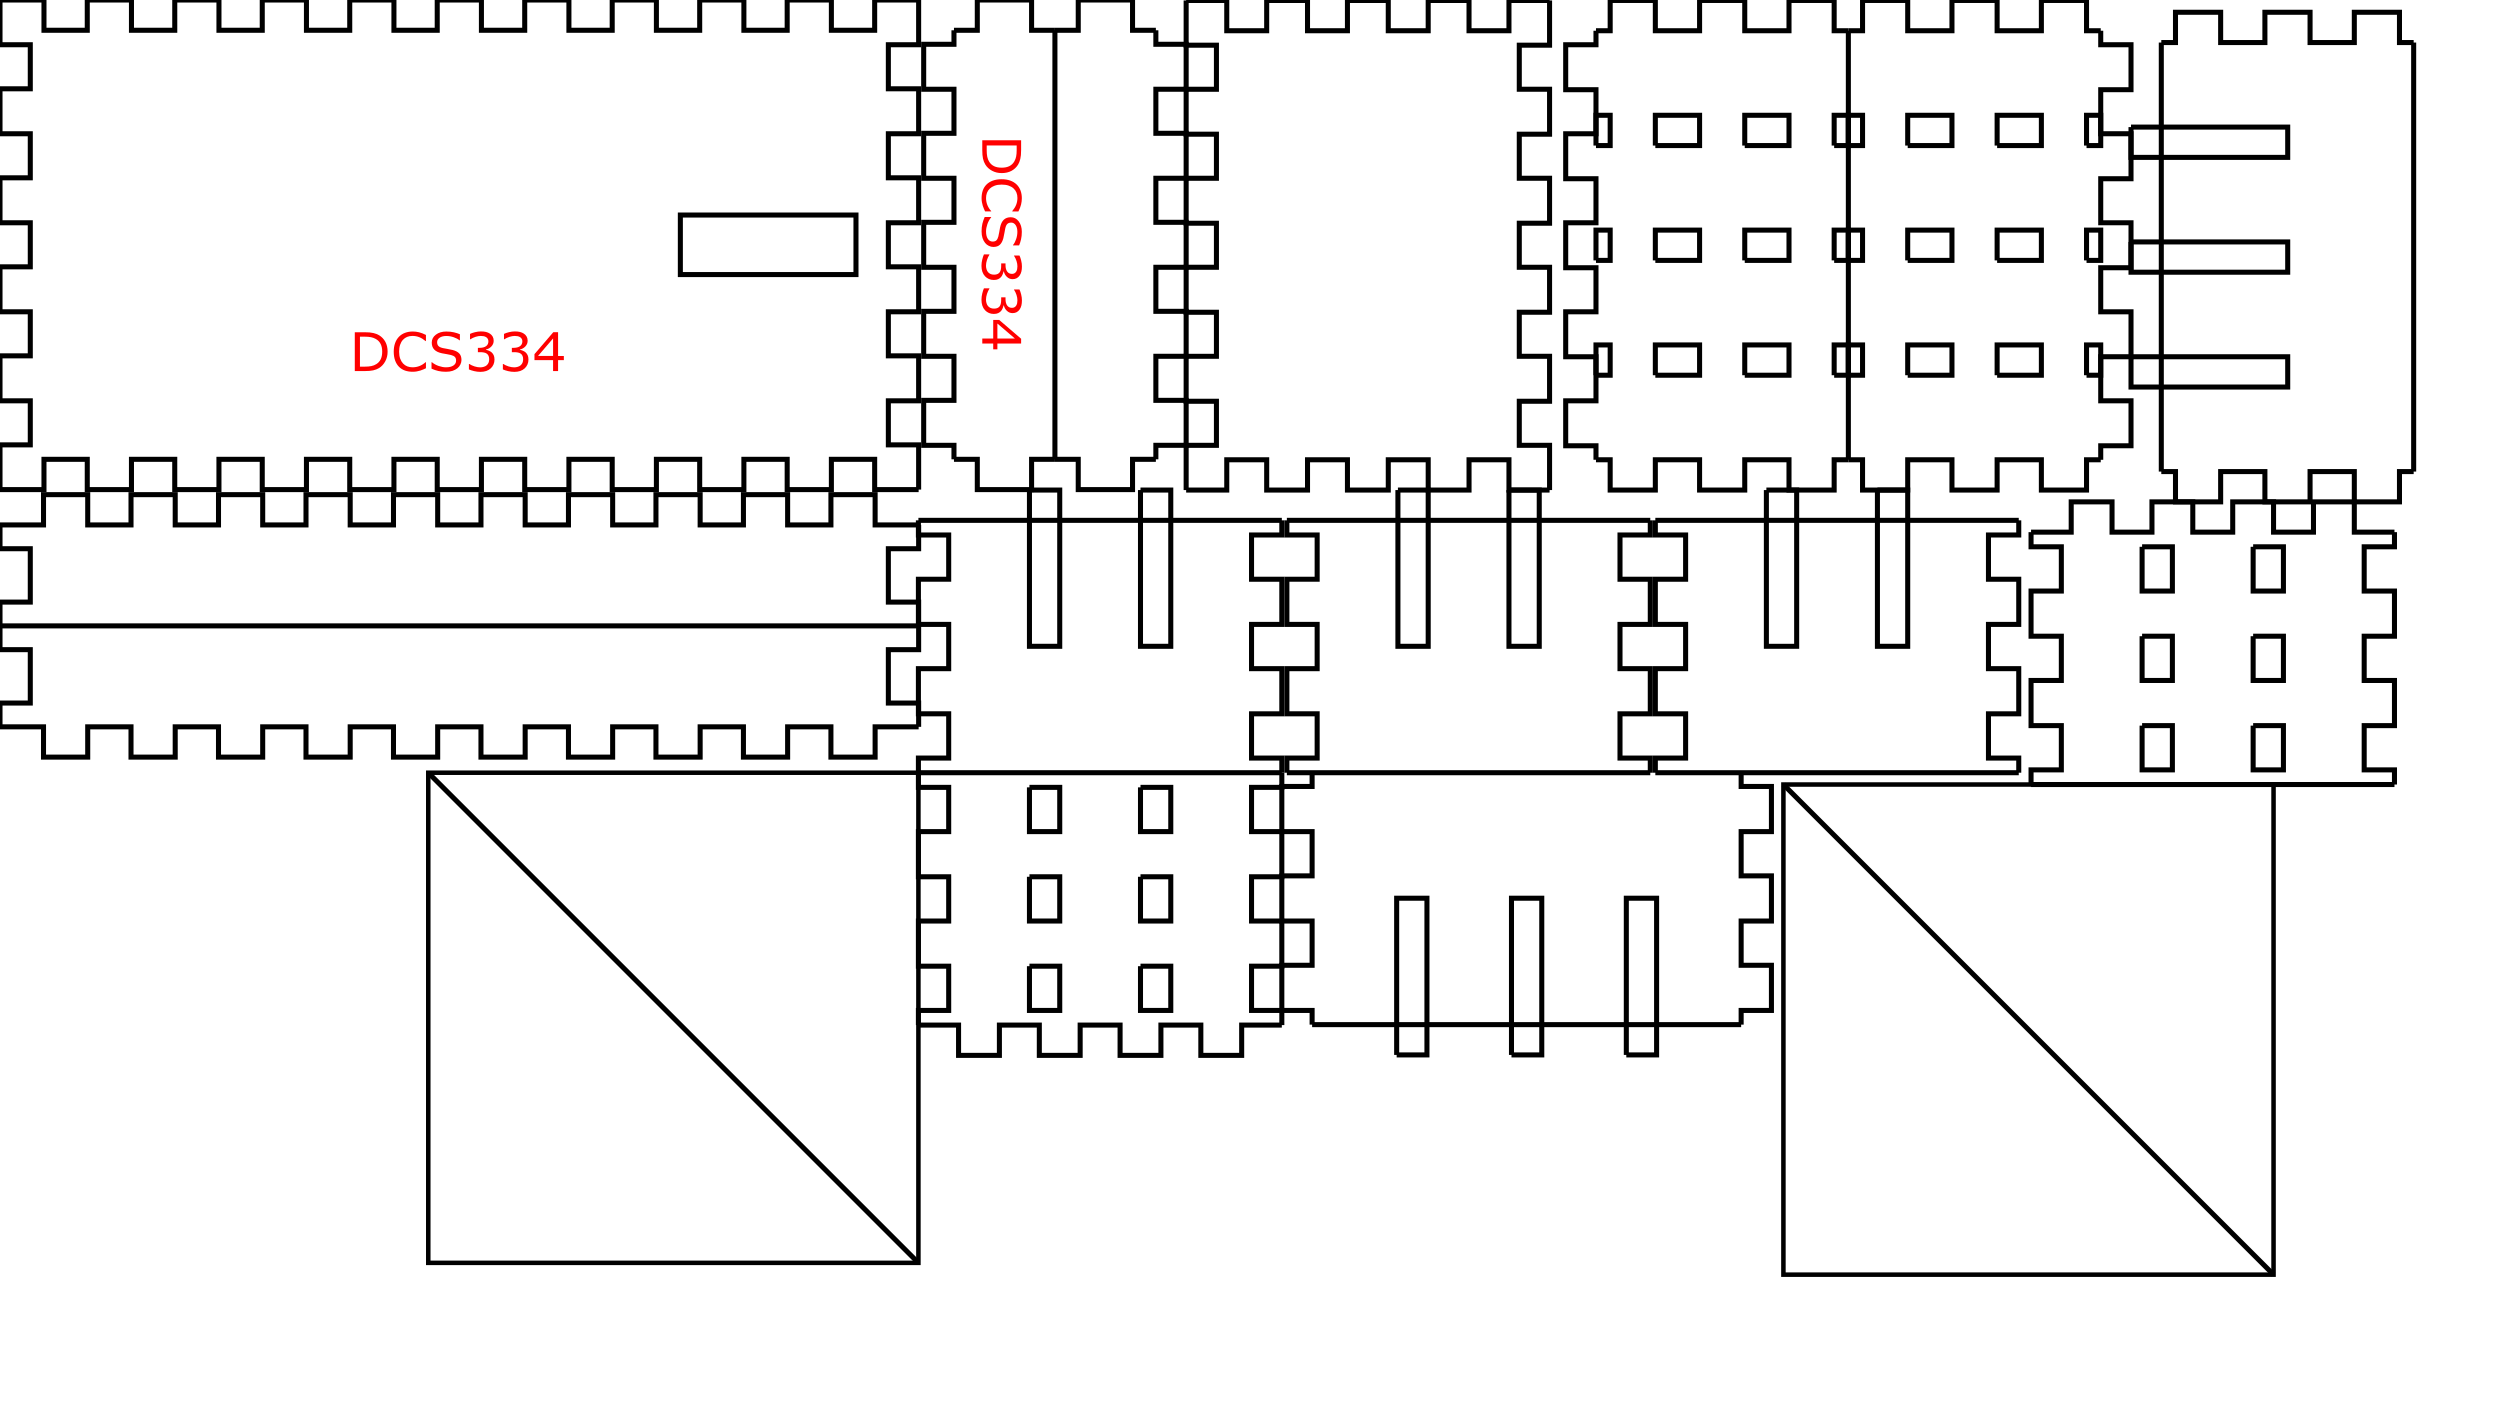 <?xml version="1.0" encoding="UTF-8" standalone="no"?>
<svg
   xmlns:dc="http://purl.org/dc/elements/1.1/"
   xmlns:cc="http://creativecommons.org/ns#"
   xmlns:rdf="http://www.w3.org/1999/02/22-rdf-syntax-ns#"
   xmlns:svg="http://www.w3.org/2000/svg"
   xmlns="http://www.w3.org/2000/svg"
   xmlns:sodipodi="http://sodipodi.sourceforge.net/DTD/sodipodi-0.dtd"
   xmlns:inkscape="http://www.inkscape.org/namespaces/inkscape"
   inkscape:version="1.0.2 (e86c870879, 2021-01-15, custom)"
   sodipodi:docname="JigSawHolder.svg"
   id="svg705"
   version="1.1"
   viewBox="0 0 495.3 279.4"
   height="11in"
   width="19.5in">
  <defs
     id="defs699" />
  <sodipodi:namedview
     id="base"
     pagecolor="#ffffff"
     bordercolor="#666666"
     borderopacity="1.0"
     inkscape:pageopacity="0.0"
     inkscape:pageshadow="2"
     inkscape:zoom="0.7"
     inkscape:cx="571.6879"
     inkscape:cy="700.78133"
     inkscape:document-units="mm"
     inkscape:current-layer="layer1"
     inkscape:document-rotation="0"
     showgrid="false"
     inkscape:window-width="3840"
     inkscape:window-height="2066"
     inkscape:window-x="-11"
     inkscape:window-y="-11"
     inkscape:window-maximized="1"
     units="in">
    <sodipodi:guide
       position="0,279.4"
       orientation="0,1872"
       id="guide1564" />
    <sodipodi:guide
       position="495.3,279.4"
       orientation="1056,0"
       id="guide1566" />
    <sodipodi:guide
       position="495.3,0"
       orientation="0,-1872"
       id="guide1568" />
    <sodipodi:guide
       position="0,0"
       orientation="-1056,0"
       id="guide1570" />
  </sodipodi:namedview>
  <g
     inkscape:label="Layer 1"
     inkscape:groupmode="layer"
     id="layer1">
    <g
       id="g11707">
      <g
         id="panel277"
         transform="translate(-34,-34)">
        <path
           style="fill:none;stroke:#000000;stroke-width:1"
           d="m 34,138 h 8.622 v -6 h 8.757 v 6 h 8.577 v -6 h 8.757 v 6 h 8.577 v -6 h 8.757 v 6 h 8.577 v -6 h 8.756 v 6 h 8.577 v -6 h 8.757 v 6 h 8.576 v -6 h 8.757 v 6 h 8.577 v -6 h 8.756 v 6 h 8.577 v -6 h 8.757 v 6 h 8.576 v -6 h 8.757 v 6 h 8.577 v -6 h 8.756 v 6 H 216"
           id="path10826" />
        <path
           style="fill:none;stroke:#000000;stroke-width:1"
           d="m 216,138 v 4.712 h -6 v 10.576 h 6 V 158"
           id="path10828" />
        <path
           style="fill:none;stroke:#000000;stroke-width:1"
           d="m 216,158 h -8.622 v 0 h -8.756 v 0 h -8.577 v 0 h -8.757 v 0 h -8.576 v 0 h -8.757 v 0 h -8.577 v 0 h -8.756 v 0 h -8.577 v 0 h -8.757 v 0 h -8.576 v 0 h -8.757 v 0 h -8.577 v 0 h -8.756 v 0 H 86.045 v 0 h -8.757 v 0 h -8.577 v 0 H 59.955 v 0 h -8.577 v 0 h -8.757 v 0 H 34"
           id="path10830" />
        <path
           style="fill:none;stroke:#000000;stroke-width:1"
           d="m 34,158 v -4.712 h 6 V 142.712 H 34 V 138"
           id="path10832" />
      </g>
      <g
         id="g10924"
         transform="translate(-34,-34)">
        <path
           style="fill:none;stroke:#000000;stroke-width:1"
           d="m 243,40 h 4.622 v -6 h 10.757 v 6 H 263"
           id="path10835" />
        <path
           style="fill:none;stroke:#000000;stroke-width:1"
           d="m 263,40 v 2.773 h 6 v 8.908 h -6 v 8.728 h 6 v 8.908 h -6 v 8.728 h 6 v 8.908 h -6 v 8.728 h 6 v 8.908 h -6 v 8.729 h 6 v 8.908 h -6 V 125"
           id="path10837" />
        <path
           style="fill:none;stroke:#000000;stroke-width:1"
           d="m 263,125 h -4.622 v 6 h -10.757 v -6 H 243"
           id="path10839" />
      </g>
      <g
         id="panel5803"
         transform="translate(-34,-34)">
        <path
           style="fill:none;stroke:#000000;stroke-width:1"
           d="m 34,34 h 8.712 v 6 h 8.577 v -6 h 8.757 v 6 h 8.577 v -6 h 8.757 v 6 h 8.577 v -6 h 8.757 v 6 h 8.576 v -6 h 8.757 v 6 h 8.577 v -6 h 8.756 v 6 h 8.577 v -6 h 8.757 v 6 h 8.576 v -6 h 8.757 v 6 h 8.577 v -6 h 8.756 v 6 h 8.577 v -6 h 8.757 v 6 h 8.576 V 34 H 216"
           id="path10844" />
        <path
           style="fill:none;stroke:#000000;stroke-width:1"
           d="m 216,34 v 8.863 h -6 v 8.728 h 6 v 8.908 h -6 v 8.728 h 6 v 8.908 h -6 v 8.728 h 6 v 8.908 h -6 V 104.5 h 6 v 8.909 h -6 v 8.728 h 6 V 131"
           id="path10846" />
        <path
           style="fill:none;stroke:#000000;stroke-width:1"
           d="m 216,131 h -8.712 v -6 h -8.576 v 6 h -8.757 v -6 h -8.577 v 6 h -8.756 v -6 h -8.577 v 6 h -8.757 v -6 h -8.576 v 6 h -8.757 v -6 h -8.577 v 6 h -8.756 v -6 h -8.577 v 6 h -8.757 v -6 h -8.576 v 6 H 85.955 v -6 h -8.577 v 6 h -8.757 v -6 H 60.045 v 6 h -8.757 v -6 h -8.577 v 6 H 34"
           id="path10848" />
        <path
           style="fill:none;stroke:#000000;stroke-width:1"
           d="m 34,131 v -8.863 h 6 v -8.728 H 34 V 104.5 h 6 v -8.728 h -6 v -8.908 h 6 v -8.728 h -6 v -8.908 h 6 v -8.728 h -6 v -8.908 h 6 V 42.863 H 34 V 34"
           id="path10850" />
      </g>
      <g
         id="panel5148"
         transform="translate(-34,-34)">
        <path
           style="fill:none;stroke:#000000;stroke-width:1"
           d="m 223,40 h 4.622 v -6 h 10.756 v 6 H 243"
           id="path10853" />
        <path
           style="fill:none;stroke:#000000;stroke-width:1"
           d="m 243,40 v 2.773 0 8.908 0 8.728 0 8.908 0 8.728 0 8.908 0 8.728 0 8.908 0 8.729 0 8.908 0 2.773"
           id="path10855" />
        <path
           style="fill:none;stroke:#000000;stroke-width:1"
           d="m 243,125 h -4.622 v 6 h -10.756 v -6 H 223"
           id="path10857" />
        <path
           style="fill:none;stroke:#000000;stroke-width:1"
           d="m 223,125 v -2.773 h -6 v -8.908 h 6 v -8.729 h -6 v -8.908 h 6 v -8.728 h -6 v -8.908 h 6 v -8.728 h -6 v -8.908 h 6 v -8.728 h -6 v -8.908 h 6 V 40"
           id="path10859" />
      </g>
      <g
         id="g10911"
         transform="translate(-34,-36.646)">
        <path
           style="fill:none;stroke:#000000;stroke-width:1"
           d="m 216,160.646 v 4.712 h -6 v 10.577 h 6 v 4.712"
           id="path10864" />
        <path
           style="fill:none;stroke:#000000;stroke-width:1"
           d="m 216,180.646 h -8.622 v 6 h -8.756 v -6 h -8.577 v 6 h -8.757 v -6 h -8.576 v 6 h -8.757 v -6 h -8.577 v 6 h -8.756 v -6 h -8.577 v 6 h -8.757 v -6 h -8.576 v 6 h -8.757 v -6 h -8.577 v 6 h -8.756 v -6 H 86.045 v 6 h -8.757 v -6 h -8.577 v 6 H 59.955 v -6 h -8.577 v 6 h -8.757 v -6 H 34"
           id="path10866" />
        <path
           style="fill:none;stroke:#000000;stroke-width:1"
           d="m 34,180.646 v -4.712 h 6 v -10.577 h -6 v -4.712"
           id="path10868" />
      </g>
      <rect
         style="fill:none;stroke:#000000;stroke-width:1;stroke-miterlimit:4;stroke-dasharray:none"
         id="rect10902"
         width="34.794"
         height="11.794"
         x="134.791"
         y="42.603" />
      <g
         aria-label="DCS334"
         id="text10928"
         style="font-style:normal;font-weight:normal;font-size:10.583px;line-height:1.25;font-family:sans-serif;letter-spacing:0px;word-spacing:0px;fill:#ff0000;fill-opacity:1;stroke:none;stroke-width:0.265">
        <path
           d="m 76.792,69.677 q 0,1.049 -0.46,1.902 -0.455,0.853 -1.214,1.323 -0.527,0.326 -1.178,0.47 -0.646,0.145 -1.705,0.145 h -1.943 v -7.695 h 1.922 q 1.127,0 1.788,0.165 0.667,0.16 1.127,0.444 0.785,0.491 1.225,1.307 0.439,0.816 0.439,1.938 z m -1.07,-0.015 q 0,-0.904 -0.315,-1.524 -0.315,-0.62 -0.941,-0.977 -0.455,-0.258 -0.966,-0.357 -0.512,-0.103 -1.225,-0.103 h -0.961 v 5.938 h 0.961 q 0.739,0 1.287,-0.109 0.553,-0.109 1.013,-0.403 0.574,-0.367 0.858,-0.966 0.289,-0.599 0.289,-1.499 z"
           style="fill:#ff0000;stroke-width:0.265"
           id="path10930" />
        <path
           d="m 84.388,72.958 q -0.284,0.124 -0.517,0.233 -0.227,0.109 -0.599,0.227 -0.315,0.098 -0.687,0.165 -0.367,0.072 -0.811,0.072 -0.837,0 -1.524,-0.233 -0.682,-0.238 -1.189,-0.739 -0.496,-0.491 -0.775,-1.245 -0.279,-0.76 -0.279,-1.762 0,-0.951 0.269,-1.7 0.269,-0.749 0.775,-1.266 0.491,-0.501 1.183,-0.765 0.698,-0.264 1.545,-0.264 0.62,0 1.235,0.15 0.62,0.15 1.375,0.527 v 1.214 h -0.078 q -0.636,-0.532 -1.261,-0.775 -0.625,-0.243 -1.338,-0.243 -0.584,0 -1.054,0.191 -0.465,0.186 -0.832,0.584 -0.357,0.388 -0.558,0.982 -0.196,0.589 -0.196,1.364 0,0.811 0.217,1.395 0.222,0.584 0.568,0.951 0.362,0.382 0.842,0.568 0.486,0.181 1.023,0.181 0.739,0 1.385,-0.253 0.646,-0.253 1.209,-0.76 h 0.072 z"
           style="fill:#ff0000;stroke-width:0.265"
           id="path10932" />
        <path
           d="m 91.426,71.32 q 0,0.45 -0.212,0.889 -0.207,0.439 -0.584,0.744 -0.413,0.331 -0.966,0.517 -0.548,0.186 -1.323,0.186 -0.832,0 -1.499,-0.155 -0.661,-0.155 -1.349,-0.46 V 71.759 h 0.072 q 0.584,0.486 1.349,0.749 0.765,0.264 1.437,0.264 0.951,0 1.478,-0.357 0.532,-0.357 0.532,-0.951 0,-0.512 -0.253,-0.754 -0.248,-0.243 -0.76,-0.377 -0.388,-0.103 -0.842,-0.171 -0.45,-0.067 -0.956,-0.171 -1.023,-0.217 -1.519,-0.739 -0.491,-0.527 -0.491,-1.369 0,-0.966 0.816,-1.581 0.816,-0.62 2.072,-0.62 0.811,0 1.488,0.155 0.677,0.155 1.199,0.382 v 1.209 h -0.072 q -0.439,-0.372 -1.158,-0.615 -0.713,-0.248 -1.462,-0.248 -0.822,0 -1.323,0.341 -0.496,0.341 -0.496,0.878 0,0.481 0.248,0.754 0.248,0.274 0.873,0.419 0.331,0.072 0.941,0.176 0.61,0.103 1.034,0.212 0.858,0.227 1.292,0.687 0.434,0.46 0.434,1.287 z"
           style="fill:#ff0000;stroke-width:0.265"
           id="path10934" />
        <path
           d="m 97.4,69.811 q 0.248,0.222 0.408,0.558 0.16,0.336 0.16,0.868 0,0.527 -0.191,0.966 -0.191,0.439 -0.537,0.765 -0.388,0.362 -0.915,0.537 -0.522,0.171 -1.147,0.171 -0.641,0 -1.261,-0.155 -0.62,-0.15 -1.018,-0.331 v -1.08 h 0.078 q 0.439,0.289 1.034,0.481 0.594,0.191 1.147,0.191 0.326,0 0.692,-0.109 0.367,-0.109 0.594,-0.32 0.238,-0.227 0.351,-0.501 0.119,-0.274 0.119,-0.692 0,-0.413 -0.134,-0.682 -0.129,-0.274 -0.362,-0.429 -0.233,-0.16 -0.563,-0.217 -0.331,-0.062 -0.713,-0.062 h -0.465 v -0.858 h 0.362 q 0.785,0 1.251,-0.326 0.47,-0.331 0.47,-0.961 0,-0.279 -0.119,-0.486 -0.119,-0.212 -0.331,-0.346 -0.222,-0.134 -0.475,-0.186 -0.253,-0.052 -0.574,-0.052 -0.491,0 -1.044,0.176 -0.553,0.176 -1.044,0.496 h -0.052 v -1.08 q 0.367,-0.181 0.977,-0.331 0.615,-0.155 1.189,-0.155 0.563,0 0.992,0.103 0.429,0.103 0.775,0.331 0.372,0.248 0.563,0.599 0.191,0.351 0.191,0.822 0,0.641 -0.455,1.121 -0.45,0.475 -1.065,0.599 v 0.072 q 0.248,0.041 0.568,0.176 0.32,0.129 0.543,0.326 z"
           style="fill:#ff0000;stroke-width:0.265"
           id="path10936" />
        <path
           d="m 104.128,69.811 q 0.248,0.222 0.408,0.558 0.16,0.336 0.16,0.868 0,0.527 -0.191,0.966 -0.191,0.439 -0.537,0.765 -0.388,0.362 -0.915,0.537 -0.522,0.171 -1.147,0.171 -0.641,0 -1.261,-0.155 -0.62,-0.15 -1.018,-0.331 v -1.08 h 0.078 q 0.439,0.289 1.034,0.481 0.594,0.191 1.147,0.191 0.326,0 0.692,-0.109 0.367,-0.109 0.594,-0.32 0.238,-0.227 0.351,-0.501 0.119,-0.274 0.119,-0.692 0,-0.413 -0.134,-0.682 -0.129,-0.274 -0.362,-0.429 -0.233,-0.16 -0.563,-0.217 -0.331,-0.062 -0.713,-0.062 h -0.465 v -0.858 h 0.362 q 0.785,0 1.251,-0.326 0.47,-0.331 0.47,-0.961 0,-0.279 -0.119,-0.486 -0.119,-0.212 -0.331,-0.346 -0.222,-0.134 -0.475,-0.186 -0.253,-0.052 -0.574,-0.052 -0.491,0 -1.044,0.176 -0.553,0.176 -1.044,0.496 h -0.052 v -1.08 q 0.367,-0.181 0.977,-0.331 0.615,-0.155 1.189,-0.155 0.563,0 0.992,0.103 0.429,0.103 0.775,0.331 0.372,0.248 0.563,0.599 0.191,0.351 0.191,0.822 0,0.641 -0.455,1.121 -0.45,0.475 -1.065,0.599 v 0.072 q 0.248,0.041 0.568,0.176 0.32,0.129 0.543,0.326 z"
           style="fill:#ff0000;stroke-width:0.265"
           id="path10938" />
        <path
           d="m 111.709,71.351 h -1.142 v 2.165 h -0.992 v -2.165 h -3.685 v -1.189 l 3.726,-4.341 h 0.951 v 4.703 h 1.142 z m -2.134,-0.827 v -3.473 l -2.982,3.473 z"
           style="fill:#ff0000;stroke-width:0.265"
           id="path10940" />
      </g>
      <g
         aria-label="DCS334"
         id="g10981"
         style="font-style:normal;font-weight:normal;font-size:10.583px;line-height:1.25;font-family:sans-serif;letter-spacing:0px;word-spacing:0px;fill:#ff0000;fill-opacity:1;stroke:none;stroke-width:0.265"
         transform="rotate(90,155.313,112.813)">
        <path
           d="m 76.792,69.677 q 0,1.049 -0.46,1.902 -0.455,0.853 -1.214,1.323 -0.527,0.326 -1.178,0.47 -0.646,0.145 -1.705,0.145 h -1.943 v -7.695 h 1.922 q 1.127,0 1.788,0.165 0.667,0.16 1.127,0.444 0.785,0.491 1.225,1.307 0.439,0.816 0.439,1.938 z m -1.07,-0.015 q 0,-0.904 -0.315,-1.524 -0.315,-0.62 -0.941,-0.977 -0.455,-0.258 -0.966,-0.357 -0.512,-0.103 -1.225,-0.103 h -0.961 v 5.938 h 0.961 q 0.739,0 1.287,-0.109 0.553,-0.109 1.013,-0.403 0.574,-0.367 0.858,-0.966 0.289,-0.599 0.289,-1.499 z"
           style="fill:#ff0000;stroke-width:0.265"
           id="path10969" />
        <path
           d="m 84.388,72.958 q -0.284,0.124 -0.517,0.233 -0.227,0.109 -0.599,0.227 -0.315,0.098 -0.687,0.165 -0.367,0.072 -0.811,0.072 -0.837,0 -1.524,-0.233 -0.682,-0.238 -1.189,-0.739 -0.496,-0.491 -0.775,-1.245 -0.279,-0.76 -0.279,-1.762 0,-0.951 0.269,-1.7 0.269,-0.749 0.775,-1.266 0.491,-0.501 1.183,-0.765 0.698,-0.264 1.545,-0.264 0.62,0 1.235,0.15 0.62,0.15 1.375,0.527 v 1.214 h -0.078 q -0.636,-0.532 -1.261,-0.775 -0.625,-0.243 -1.338,-0.243 -0.584,0 -1.054,0.191 -0.465,0.186 -0.832,0.584 -0.357,0.388 -0.558,0.982 -0.196,0.589 -0.196,1.364 0,0.811 0.217,1.395 0.222,0.584 0.568,0.951 0.362,0.382 0.842,0.568 0.486,0.181 1.023,0.181 0.739,0 1.385,-0.253 0.646,-0.253 1.209,-0.76 h 0.072 z"
           style="fill:#ff0000;stroke-width:0.265"
           id="path10971" />
        <path
           d="m 91.426,71.32 q 0,0.45 -0.212,0.889 -0.207,0.439 -0.584,0.744 -0.413,0.331 -0.966,0.517 -0.548,0.186 -1.323,0.186 -0.832,0 -1.499,-0.155 -0.661,-0.155 -1.349,-0.46 V 71.759 h 0.072 q 0.584,0.486 1.349,0.749 0.765,0.264 1.437,0.264 0.951,0 1.478,-0.357 0.532,-0.357 0.532,-0.951 0,-0.512 -0.253,-0.754 -0.248,-0.243 -0.76,-0.377 -0.388,-0.103 -0.842,-0.171 -0.45,-0.067 -0.956,-0.171 -1.023,-0.217 -1.519,-0.739 -0.491,-0.527 -0.491,-1.369 0,-0.966 0.816,-1.581 0.816,-0.62 2.072,-0.62 0.811,0 1.488,0.155 0.677,0.155 1.199,0.382 v 1.209 h -0.072 q -0.439,-0.372 -1.158,-0.615 -0.713,-0.248 -1.462,-0.248 -0.822,0 -1.323,0.341 -0.496,0.341 -0.496,0.878 0,0.481 0.248,0.754 0.248,0.274 0.873,0.419 0.331,0.072 0.941,0.176 0.61,0.103 1.034,0.212 0.858,0.227 1.292,0.687 0.434,0.46 0.434,1.287 z"
           style="fill:#ff0000;stroke-width:0.265"
           id="path10973" />
        <path
           d="m 97.4,69.811 q 0.248,0.222 0.408,0.558 0.16,0.336 0.16,0.868 0,0.527 -0.191,0.966 -0.191,0.439 -0.537,0.765 -0.388,0.362 -0.915,0.537 -0.522,0.171 -1.147,0.171 -0.641,0 -1.261,-0.155 -0.62,-0.15 -1.018,-0.331 v -1.08 h 0.078 q 0.439,0.289 1.034,0.481 0.594,0.191 1.147,0.191 0.326,0 0.692,-0.109 0.367,-0.109 0.594,-0.32 0.238,-0.227 0.351,-0.501 0.119,-0.274 0.119,-0.692 0,-0.413 -0.134,-0.682 -0.129,-0.274 -0.362,-0.429 -0.233,-0.16 -0.563,-0.217 -0.331,-0.062 -0.713,-0.062 h -0.465 v -0.858 h 0.362 q 0.785,0 1.251,-0.326 0.47,-0.331 0.47,-0.961 0,-0.279 -0.119,-0.486 -0.119,-0.212 -0.331,-0.346 -0.222,-0.134 -0.475,-0.186 -0.253,-0.052 -0.574,-0.052 -0.491,0 -1.044,0.176 -0.553,0.176 -1.044,0.496 h -0.052 v -1.08 q 0.367,-0.181 0.977,-0.331 0.615,-0.155 1.189,-0.155 0.563,0 0.992,0.103 0.429,0.103 0.775,0.331 0.372,0.248 0.563,0.599 0.191,0.351 0.191,0.822 0,0.641 -0.455,1.121 -0.45,0.475 -1.065,0.599 v 0.072 q 0.248,0.041 0.568,0.176 0.32,0.129 0.543,0.326 z"
           style="fill:#ff0000;stroke-width:0.265"
           id="path10975" />
        <path
           d="m 104.128,69.811 q 0.248,0.222 0.408,0.558 0.16,0.336 0.16,0.868 0,0.527 -0.191,0.966 -0.191,0.439 -0.537,0.765 -0.388,0.362 -0.915,0.537 -0.522,0.171 -1.147,0.171 -0.641,0 -1.261,-0.155 -0.62,-0.15 -1.018,-0.331 v -1.08 h 0.078 q 0.439,0.289 1.034,0.481 0.594,0.191 1.147,0.191 0.326,0 0.692,-0.109 0.367,-0.109 0.594,-0.32 0.238,-0.227 0.351,-0.501 0.119,-0.274 0.119,-0.692 0,-0.413 -0.134,-0.682 -0.129,-0.274 -0.362,-0.429 -0.233,-0.16 -0.563,-0.217 -0.331,-0.062 -0.713,-0.062 h -0.465 v -0.858 h 0.362 q 0.785,0 1.251,-0.326 0.47,-0.331 0.47,-0.961 0,-0.279 -0.119,-0.486 -0.119,-0.212 -0.331,-0.346 -0.222,-0.134 -0.475,-0.186 -0.253,-0.052 -0.574,-0.052 -0.491,0 -1.044,0.176 -0.553,0.176 -1.044,0.496 h -0.052 v -1.08 q 0.367,-0.181 0.977,-0.331 0.615,-0.155 1.189,-0.155 0.563,0 0.992,0.103 0.429,0.103 0.775,0.331 0.372,0.248 0.563,0.599 0.191,0.351 0.191,0.822 0,0.641 -0.455,1.121 -0.45,0.475 -1.065,0.599 v 0.072 q 0.248,0.041 0.568,0.176 0.32,0.129 0.543,0.326 z"
           style="fill:#ff0000;stroke-width:0.265"
           id="path10977" />
        <path
           d="m 111.709,71.351 h -1.142 v 2.165 h -0.992 v -2.165 h -3.685 v -1.189 l 3.726,-4.341 h 0.951 v 4.703 h 1.142 z m -2.134,-0.827 v -3.473 l -2.982,3.473 z"
           style="fill:#ff0000;stroke-width:0.265"
           id="path10979" />
      </g>
    </g>
    <g
       id="panel7640"
       transform="translate(338.392,-62.57)">
      <path
         style="fill:none;stroke:#000000;stroke-width:1"
         d="m 64,168 h 7.955 v -6 h 8.09 v 6 h 7.91 v -6 h 8.09 v 6 h 7.91 v -6 h 8.09 v 6 h 7.91 v -6 h 8.09 v 6 H 136"
         id="path13440" />
      <path
         style="fill:none;stroke:#000000;stroke-width:1"
         d="m 108,170.902 v 8.767 h 6 v -8.767 h -6"
         id="path13442" />
      <path
         style="fill:none;stroke:#000000;stroke-width:1"
         d="m 86,170.902 v 8.767 h 6 v -8.767 h -6"
         id="path13444" />
      <path
         style="fill:none;stroke:#000000;stroke-width:1"
         d="m 108,188.616 v 8.768 h 6 v -8.768 h -6"
         id="path13446" />
      <path
         style="fill:none;stroke:#000000;stroke-width:1"
         d="m 86,188.616 v 8.768 h 6 v -8.768 h -6"
         id="path13448" />
      <path
         style="fill:none;stroke:#000000;stroke-width:1"
         d="m 108,206.331 v 8.767 h 6 v -8.767 h -6"
         id="path13450" />
      <path
         style="fill:none;stroke:#000000;stroke-width:1"
         d="m 86,206.331 v 8.767 h 6 v -8.767 h -6"
         id="path13452" />
      <path
         style="fill:none;stroke:#000000;stroke-width:1"
         d="m 136,168 v 2.902 h -6 v 8.767 h 6 v 8.947 h -6 v 8.768 h 6 v 8.947 h -6 v 8.767 h 6 V 218"
         id="path13454" />
      <path
         style="fill:none;stroke:#000000;stroke-width:1"
         d="m 136,218 h -7.955 v 0 h -8.09 v 0 h -7.91 v 0 h -8.09 v 0 h -7.91 v 0 h -8.09 v 0 h -7.91 v 0 h -8.09 v 0 H 64"
         id="path13456" />
      <path
         style="fill:none;stroke:#000000;stroke-width:1"
         d="m 64,218 v -2.902 h 6 v -8.767 h -6 v -8.947 h 6 v -8.768 h -6 v -8.947 h 6 v -8.767 H 64 V 168"
         id="path13458" />
    </g>
    <g
       id="panel1538"
       transform="translate(181.955,-127.91)">
      <path
         style="fill:none;stroke:#000000;stroke-width:1"
         d="m 0,231 h 7.955 v 0 h 8.09 v 0 h 7.91 v 0 h 8.09 v 0 h 7.91 v 0 h 8.09 v 0 h 7.91 v 0 h 8.09 v 0 H 72"
         id="path13461" />
      <path
         style="fill:none;stroke:#000000;stroke-width:1"
         d="m 44,225 v 30.955 h 6 V 225 h -6"
         id="path13463" />
      <path
         style="fill:none;stroke:#000000;stroke-width:1"
         d="m 22,225 v 30.955 h 6 V 225 h -6"
         id="path13465" />
      <path
         style="fill:none;stroke:#000000;stroke-width:1"
         d="m 72,231 v 2.902 h -6 v 8.767 h 6 v 8.947 h -6 v 8.768 h 6 v 8.947 h -6 v 8.767 h 6 V 281"
         id="path13467" />
      <path
         style="fill:none;stroke:#000000;stroke-width:1"
         d="m 72,281 h -7.955 v 0 h -8.09 v 0 h -7.91 v 0 h -8.09 v 0 h -7.91 v 0 h -8.09 v 0 h -7.91 v 0 h -8.09 v 0 H 0"
         id="path13469" />
      <path
         style="fill:none;stroke:#000000;stroke-width:1"
         d="m 0,281 v -2.902 h 6 v -8.767 H 0 v -8.947 h 6 v -8.768 H 0 v -8.947 h 6 v -8.767 H 0 V 231"
         id="path13471" />
    </g>
    <g
       id="panel7699"
       transform="translate(181.955,-127.91)">
      <path
         style="fill:none;stroke:#000000;stroke-width:1"
         d="m 73,231 h 7.955 v 0 h 8.09 v 0 h 7.91 v 0 h 8.09 v 0 h 7.91 v 0 h 8.09 v 0 h 7.91 v 0 h 8.09 v 0 H 145"
         id="path13474" />
      <path
         style="fill:none;stroke:#000000;stroke-width:1"
         d="m 117,225 v 30.955 h 6 V 225 h -6"
         id="path13476" />
      <path
         style="fill:none;stroke:#000000;stroke-width:1"
         d="m 95,225 v 30.955 h 6 V 225 h -6"
         id="path13478" />
      <path
         style="fill:none;stroke:#000000;stroke-width:1"
         d="m 145,231 v 2.902 h -6 v 8.767 h 6 v 8.947 h -6 v 8.768 h 6 v 8.947 h -6 v 8.767 h 6 V 281"
         id="path13480" />
      <path
         style="fill:none;stroke:#000000;stroke-width:1"
         d="m 145,281 h -7.955 v 0 h -8.09 v 0 h -7.91 v 0 h -8.09 v 0 h -7.91 v 0 h -8.09 v 0 h -7.91 v 0 h -8.09 v 0 H 73"
         id="path13482" />
      <path
         style="fill:none;stroke:#000000;stroke-width:1"
         d="m 73,281 v -2.902 h 6 v -8.767 h -6 v -8.947 h 6 v -8.768 h -6 v -8.947 h 6 v -8.767 H 73 V 231"
         id="path13484" />
    </g>
    <g
       id="panel2946"
       transform="translate(181.955,-127.91)">
      <path
         style="fill:none;stroke:#000000;stroke-width:1"
         d="m 146,231 h 7.955 v 0 h 8.09 v 0 h 7.91 v 0 h 8.09 v 0 h 7.91 v 0 h 8.09 v 0 h 7.91 v 0 h 8.09 v 0 H 218"
         id="path13487" />
      <path
         style="fill:none;stroke:#000000;stroke-width:1"
         d="m 190,225 v 30.955 h 6 V 225 h -6"
         id="path13489" />
      <path
         style="fill:none;stroke:#000000;stroke-width:1"
         d="m 168,225 v 30.955 h 6 V 225 h -6"
         id="path13491" />
      <path
         style="fill:none;stroke:#000000;stroke-width:1"
         d="m 218,231 v 2.902 h -6 v 8.767 h 6 v 8.947 h -6 v 8.768 h 6 v 8.947 h -6 v 8.767 h 6 V 281"
         id="path13493" />
      <path
         style="fill:none;stroke:#000000;stroke-width:1"
         d="m 218,281 h -7.955 v 0 h -8.09 v 0 h -7.91 v 0 h -8.09 v 0 h -7.91 v 0 h -8.09 v 0 h -7.91 v 0 h -8.09 v 0 H 146"
         id="path13495" />
      <path
         style="fill:none;stroke:#000000;stroke-width:1"
         d="m 146,281 v -2.902 h 6 v -8.767 h -6 v -8.947 h 6 v -8.768 h -6 v -8.947 h 6 v -8.767 h -6 V 231"
         id="path13497" />
    </g>
    <g
       id="g13832"
       transform="translate(-14.545,-2.736)">
      <path
         style="fill:none;stroke:#000000;stroke-width:1"
         d="m 291.25,211.736 v -31.045 h 6 v 31.045 h -6"
         id="path13533" />
      <path
         style="fill:none;stroke:#000000;stroke-width:1"
         d="m 314,211.736 v -31.045 h 6 v 31.045 h -6"
         id="path13535" />
      <path
         style="fill:none;stroke:#000000;stroke-width:1"
         d="m 336.75,211.736 v -31.045 h 6 v 31.045 h -6"
         id="path13537" />
      <path
         style="fill:none;stroke:#000000;stroke-width:1"
         d="m 274.5,205.736 v -2.812 h -6 v -8.947 h 6 v -8.767 h -6 v -8.947 h 6 v -8.767 h -6 v -8.947 h 6 v -2.812"
         id="path13539" />
      <path
         style="fill:none;stroke:#000000;stroke-width:1"
         d="m 359.5,155.736 v 2.812 h 6 v 8.947 h -6 v 8.767 h 6 v 8.947 h -6 v 8.767 h 6 v 8.947 h -6 v 2.812"
         id="path13543" />
      <path
         style="fill:none;stroke:#000000;stroke-width:1"
         d="m 359.5,205.736 h -2.773 v 0 h -8.908 v 0 h -8.729 v 0 h -8.908 v 0 h -8.728 v 0 h -8.908 v 0 h -8.728 v 0 h -8.908 v 0 h -8.729 v 0 h -8.908 v 0 h -2.773"
         id="path13545" />
    </g>
    <g
       id="panel9769"
       transform="translate(359.196,-285.57)">
      <path
         style="fill:none;stroke:#000000;stroke-width:1"
         d="m 63,310.75 h 31.045 v 6 H 63 v -6"
         id="path13548" />
      <path
         style="fill:none;stroke:#000000;stroke-width:1"
         d="m 63,333.5 h 31.045 v 6 H 63 v -6"
         id="path13550" />
      <path
         style="fill:none;stroke:#000000;stroke-width:1"
         d="m 63,356.25 h 31.045 v 6 H 63 v -6"
         id="path13552" />
      <path
         style="fill:none;stroke:#000000;stroke-width:1"
         d="m 69,294 h 2.812 v -6 h 8.947 v 6 h 8.767 v -6 h 8.947 v 6 h 8.767 v -6 h 8.947 v 6 H 119"
         id="path13554" />
      <path
         style="fill:none;stroke:#000000;stroke-width:1"
         d="m 119,294 v 2.773 0 8.908 0 8.729 0 8.908 0 8.728 0 8.908 0 8.728 0 8.908 0 8.729 0 8.908 0 2.773"
         id="path13556" />
      <path
         style="fill:none;stroke:#000000;stroke-width:1"
         d="m 119,379 h -2.812 v 6 h -8.947 v -6 h -8.767 v 6 h -8.947 v -6 h -8.767 v 6 h -8.947 v -6 H 69"
         id="path13558" />
      <path
         style="fill:none;stroke:#000000;stroke-width:1"
         d="m 69,379 v -2.773 0 -8.908 0 -8.729 0 -8.908 0 -8.728 0 -8.908 0 -8.728 0 -8.908 0 -8.729 0 -8.908 0 V 294"
         id="path13560" />
    </g>
    <g
       id="panel5200"
       transform="translate(171,-63.91)">
      <path
         style="fill:none;stroke:#000000;stroke-width:1"
         d="m 64,64 h 8.045 v 6 h 7.91 v -6 h 8.09 v 6 h 7.91 v -6 h 8.09 v 6 h 7.91 v -6 h 8.09 v 6 h 7.91 V 64 H 136"
         id="path13563" />
      <path
         style="fill:none;stroke:#000000;stroke-width:1"
         d="m 136,64 v 8.863 h -6 v 8.728 h 6 v 8.908 h -6 v 8.728 h 6 v 8.908 h -6 v 8.728 h 6 v 8.908 h -6 v 8.728 h 6 v 8.909 h -6 v 8.728 h 6 V 161"
         id="path13565" />
      <path
         style="fill:none;stroke:#000000;stroke-width:1"
         d="m 136,161 h -8.045 v -6 h -7.91 v 6 h -8.09 v -6 h -7.91 v 6 h -8.09 v -6 h -7.91 v 6 h -8.09 v -6 h -7.91 v 6 H 64"
         id="path13567" />
      <path
         style="fill:none;stroke:#000000;stroke-width:1"
         d="m 64,161 v -8.863 h 6 v -8.728 H 64 V 134.5 h 6 v -8.728 h -6 v -8.908 h 6 v -8.728 h -6 v -8.908 h 6 v -8.728 h -6 v -8.908 h 6 V 72.863 H 64 V 64"
         id="path13569" />
    </g>
    <g
       id="g13796"
       transform="translate(-64.104,-62.31)">
      <g
         id="panel7189"
         transform="translate(423.3,-1.6)">
        <path
           style="fill:none;stroke:#000000;stroke-width:1"
           d="m 7,92.75 h 2.812 v -6 H 7 v 6"
           id="path13500" />
        <path
           style="fill:none;stroke:#000000;stroke-width:1"
           d="m 7,115.5 h 2.812 v -6 H 7 v 6"
           id="path13502" />
        <path
           style="fill:none;stroke:#000000;stroke-width:1"
           d="m 7,138.25 h 2.812 v -6 H 7 v 6"
           id="path13504" />
        <path
           style="fill:none;stroke:#000000;stroke-width:1"
           d="m 18.759,92.75 h 8.767 v -6 h -8.767 v 6"
           id="path13506" />
        <path
           style="fill:none;stroke:#000000;stroke-width:1"
           d="m 18.759,115.5 h 8.767 v -6 h -8.767 v 6"
           id="path13508" />
        <path
           style="fill:none;stroke:#000000;stroke-width:1"
           d="m 18.759,138.25 h 8.767 v -6 h -8.767 v 6"
           id="path13510" />
        <path
           style="fill:none;stroke:#000000;stroke-width:1"
           d="m 36.474,92.75 h 8.767 v -6 h -8.767 v 6"
           id="path13512" />
        <path
           style="fill:none;stroke:#000000;stroke-width:1"
           d="m 36.474,115.5 h 8.767 v -6 h -8.767 v 6"
           id="path13514" />
        <path
           style="fill:none;stroke:#000000;stroke-width:1"
           d="m 36.474,138.25 h 8.767 v -6 h -8.767 v 6"
           id="path13516" />
        <path
           style="fill:none;stroke:#000000;stroke-width:1"
           d="M 54.188,92.75 H 57 v -6 h -2.812 v 6"
           id="path13518" />
        <path
           style="fill:none;stroke:#000000;stroke-width:1"
           d="M 54.188,115.5 H 57 v -6 h -2.812 v 6"
           id="path13520" />
        <path
           style="fill:none;stroke:#000000;stroke-width:1"
           d="M 54.188,138.25 H 57 v -6 h -2.812 v 6"
           id="path13522" />
        <path
           style="fill:none;stroke:#000000;stroke-width:1"
           d="m 7,70 h 2.812 v -6 h 8.947 v 6 h 8.767 v -6 h 8.947 v 6 h 8.767 v -6 h 8.947 v 6 H 57"
           id="path13524" />
        <path
           style="fill:none;stroke:#000000;stroke-width:1"
           d="m 57,70 v 2.773 h 6 v 8.908 h -6 v 8.728 h 6 v 8.908 h -6 v 8.728 h 6 v 8.908 h -6 v 8.728 h 6 v 8.908 h -6 v 8.729 h 6 v 8.908 H 57 V 155"
           id="path13526" />
        <path
           style="fill:none;stroke:#000000;stroke-width:1"
           d="m 57,155 h -2.812 v 6 h -8.947 v -6 h -8.767 v 6 h -8.947 v -6 h -8.767 v 6 H 9.812 v -6 H 7"
           id="path13528" />
        <path
           style="fill:none;stroke:#000000;stroke-width:1"
           d="m 7,155 v -2.773 0 -8.908 0 -8.729 0 -8.908 0 -8.728 0 -8.908 0 -8.728 0 -8.908 0 -8.728 0 -8.908 0 V 70"
           id="path13530" />
      </g>
      <g
         id="g13761"
         transform="translate(2.646)">
        <path
           style="fill:none;stroke:#000000;stroke-width:1"
           d="m 377.654,91.15 h 2.812 v -6 h -2.812 v 6"
           id="path13572" />
        <path
           style="fill:none;stroke:#000000;stroke-width:1"
           d="m 377.654,113.9 h 2.812 v -6 h -2.812 v 6"
           id="path13574" />
        <path
           style="fill:none;stroke:#000000;stroke-width:1"
           d="m 377.654,136.65 h 2.812 v -6 h -2.812 v 6"
           id="path13576" />
        <path
           style="fill:none;stroke:#000000;stroke-width:1"
           d="m 389.413,91.15 h 8.767 v -6 h -8.767 v 6"
           id="path13578" />
        <path
           style="fill:none;stroke:#000000;stroke-width:1"
           d="m 389.413,113.9 h 8.767 v -6 h -8.767 v 6"
           id="path13580" />
        <path
           style="fill:none;stroke:#000000;stroke-width:1"
           d="m 389.413,136.65 h 8.767 v -6 h -8.767 v 6"
           id="path13582" />
        <path
           style="fill:none;stroke:#000000;stroke-width:1"
           d="m 407.128,91.15 h 8.767 v -6 h -8.767 v 6"
           id="path13584" />
        <path
           style="fill:none;stroke:#000000;stroke-width:1"
           d="m 407.128,113.9 h 8.767 v -6 h -8.767 v 6"
           id="path13586" />
        <path
           style="fill:none;stroke:#000000;stroke-width:1"
           d="m 407.128,136.65 h 8.767 v -6 h -8.767 v 6"
           id="path13588" />
        <path
           style="fill:none;stroke:#000000;stroke-width:1"
           d="m 424.842,91.15 h 2.812 v -6 h -2.812 v 6"
           id="path13590" />
        <path
           style="fill:none;stroke:#000000;stroke-width:1"
           d="m 424.842,113.9 h 2.812 v -6 h -2.812 v 6"
           id="path13592" />
        <path
           style="fill:none;stroke:#000000;stroke-width:1"
           d="m 424.842,136.65 h 2.812 v -6 h -2.812 v 6"
           id="path13594" />
        <path
           style="fill:none;stroke:#000000;stroke-width:1"
           d="m 377.654,68.4 h 2.812 v -6 h 8.947 v 6 h 8.767 v -6 h 8.948 v 6 h 8.767 v -6 h 8.947 v 6 h 2.812"
           id="path13596" />
        <path
           style="fill:none;stroke:#000000;stroke-width:1"
           d="m 427.654,153.4 h -2.812 v 6 h -8.947 v -6 h -8.767 v 6 h -8.948 v -6 h -8.767 v 6 h -8.947 v -6 h -2.812"
           id="path13600" />
        <path
           style="fill:none;stroke:#000000;stroke-width:1"
           d="m 377.654,153.4 v -2.773 h -6 v -8.908 h 6 v -8.729 h -6 v -8.908 h 6 v -8.728 h -6 v -8.908 h 6 v -8.728 h -6 v -8.908 h 6 v -8.728 h -6 v -8.908 h 6 V 68.4"
           id="path13602" />
      </g>
    </g>
    <g
       id="g13817"
       transform="translate(0,-2.646)">
      <path
         style="fill:none;stroke:#000000;stroke-width:1"
         d="m 225.955,158.638 v 8.767 h 6 v -8.767 h -6"
         id="path13607" />
      <path
         style="fill:none;stroke:#000000;stroke-width:1"
         d="m 203.955,158.638 v 8.767 h 6 v -8.767 h -6"
         id="path13609" />
      <path
         style="fill:none;stroke:#000000;stroke-width:1"
         d="m 225.955,176.352 v 8.767 h 6 v -8.767 h -6"
         id="path13611" />
      <path
         style="fill:none;stroke:#000000;stroke-width:1"
         d="m 203.955,176.352 v 8.767 h 6 v -8.767 h -6"
         id="path13613" />
      <path
         style="fill:none;stroke:#000000;stroke-width:1"
         d="m 225.955,194.067 v 8.767 h 6 v -8.767 h -6"
         id="path13615" />
      <path
         style="fill:none;stroke:#000000;stroke-width:1"
         d="m 203.955,194.067 v 8.767 h 6 v -8.767 h -6"
         id="path13617" />
      <path
         style="fill:none;stroke:#000000;stroke-width:1"
         d="m 253.955,155.736 v 2.902 h -6 v 8.767 h 6 v 8.947 h -6 v 8.767 h 6 v 8.947 h -6 v 8.767 h 6 v 2.902"
         id="path13619" />
      <path
         style="fill:none;stroke:#000000;stroke-width:1"
         d="M 253.955,205.736 H 246 v 6 h -8.09 v -6 H 230 v 6 h -8.09 v -6 H 214 v 6 h -8.09 v -6 H 198 v 6 h -8.09 v -6 h -7.955"
         id="path13621" />
      <path
         style="fill:none;stroke:#000000;stroke-width:1"
         d="m 181.955,205.736 v -2.902 h 6 v -8.767 h -6 v -8.947 h 6 v -8.767 h -6 v -8.947 h 6 v -8.767 h -6 v -2.902"
         id="path13623" />
    </g>
    <rect
       style="fill:none;stroke:#000000;stroke-width:0.894;stroke-miterlimit:4;stroke-dasharray:none"
       id="rect13834"
       width="97.106"
       height="97.106"
       x="84.849"
       y="153.09" />
    <path
       style="fill:none;stroke:#000000;stroke-width:1;stroke-linecap:butt;stroke-linejoin:miter;stroke-miterlimit:4;stroke-dasharray:none;stroke-opacity:1"
       d="M 84.849,153.09 181.955,250.196"
       id="path13836" />
    <rect
       style="fill:none;stroke:#000000;stroke-width:0.894;stroke-miterlimit:4;stroke-dasharray:none"
       id="rect13838"
       width="97.106"
       height="97.106"
       x="353.33"
       y="155.43" />
    <path
       style="fill:none;stroke:#000000;stroke-width:1;stroke-linecap:butt;stroke-linejoin:miter;stroke-miterlimit:4;stroke-dasharray:none;stroke-opacity:1"
       d="m 353.33,155.43 97.106,97.106"
       id="path13840" />
  </g>
</svg>
